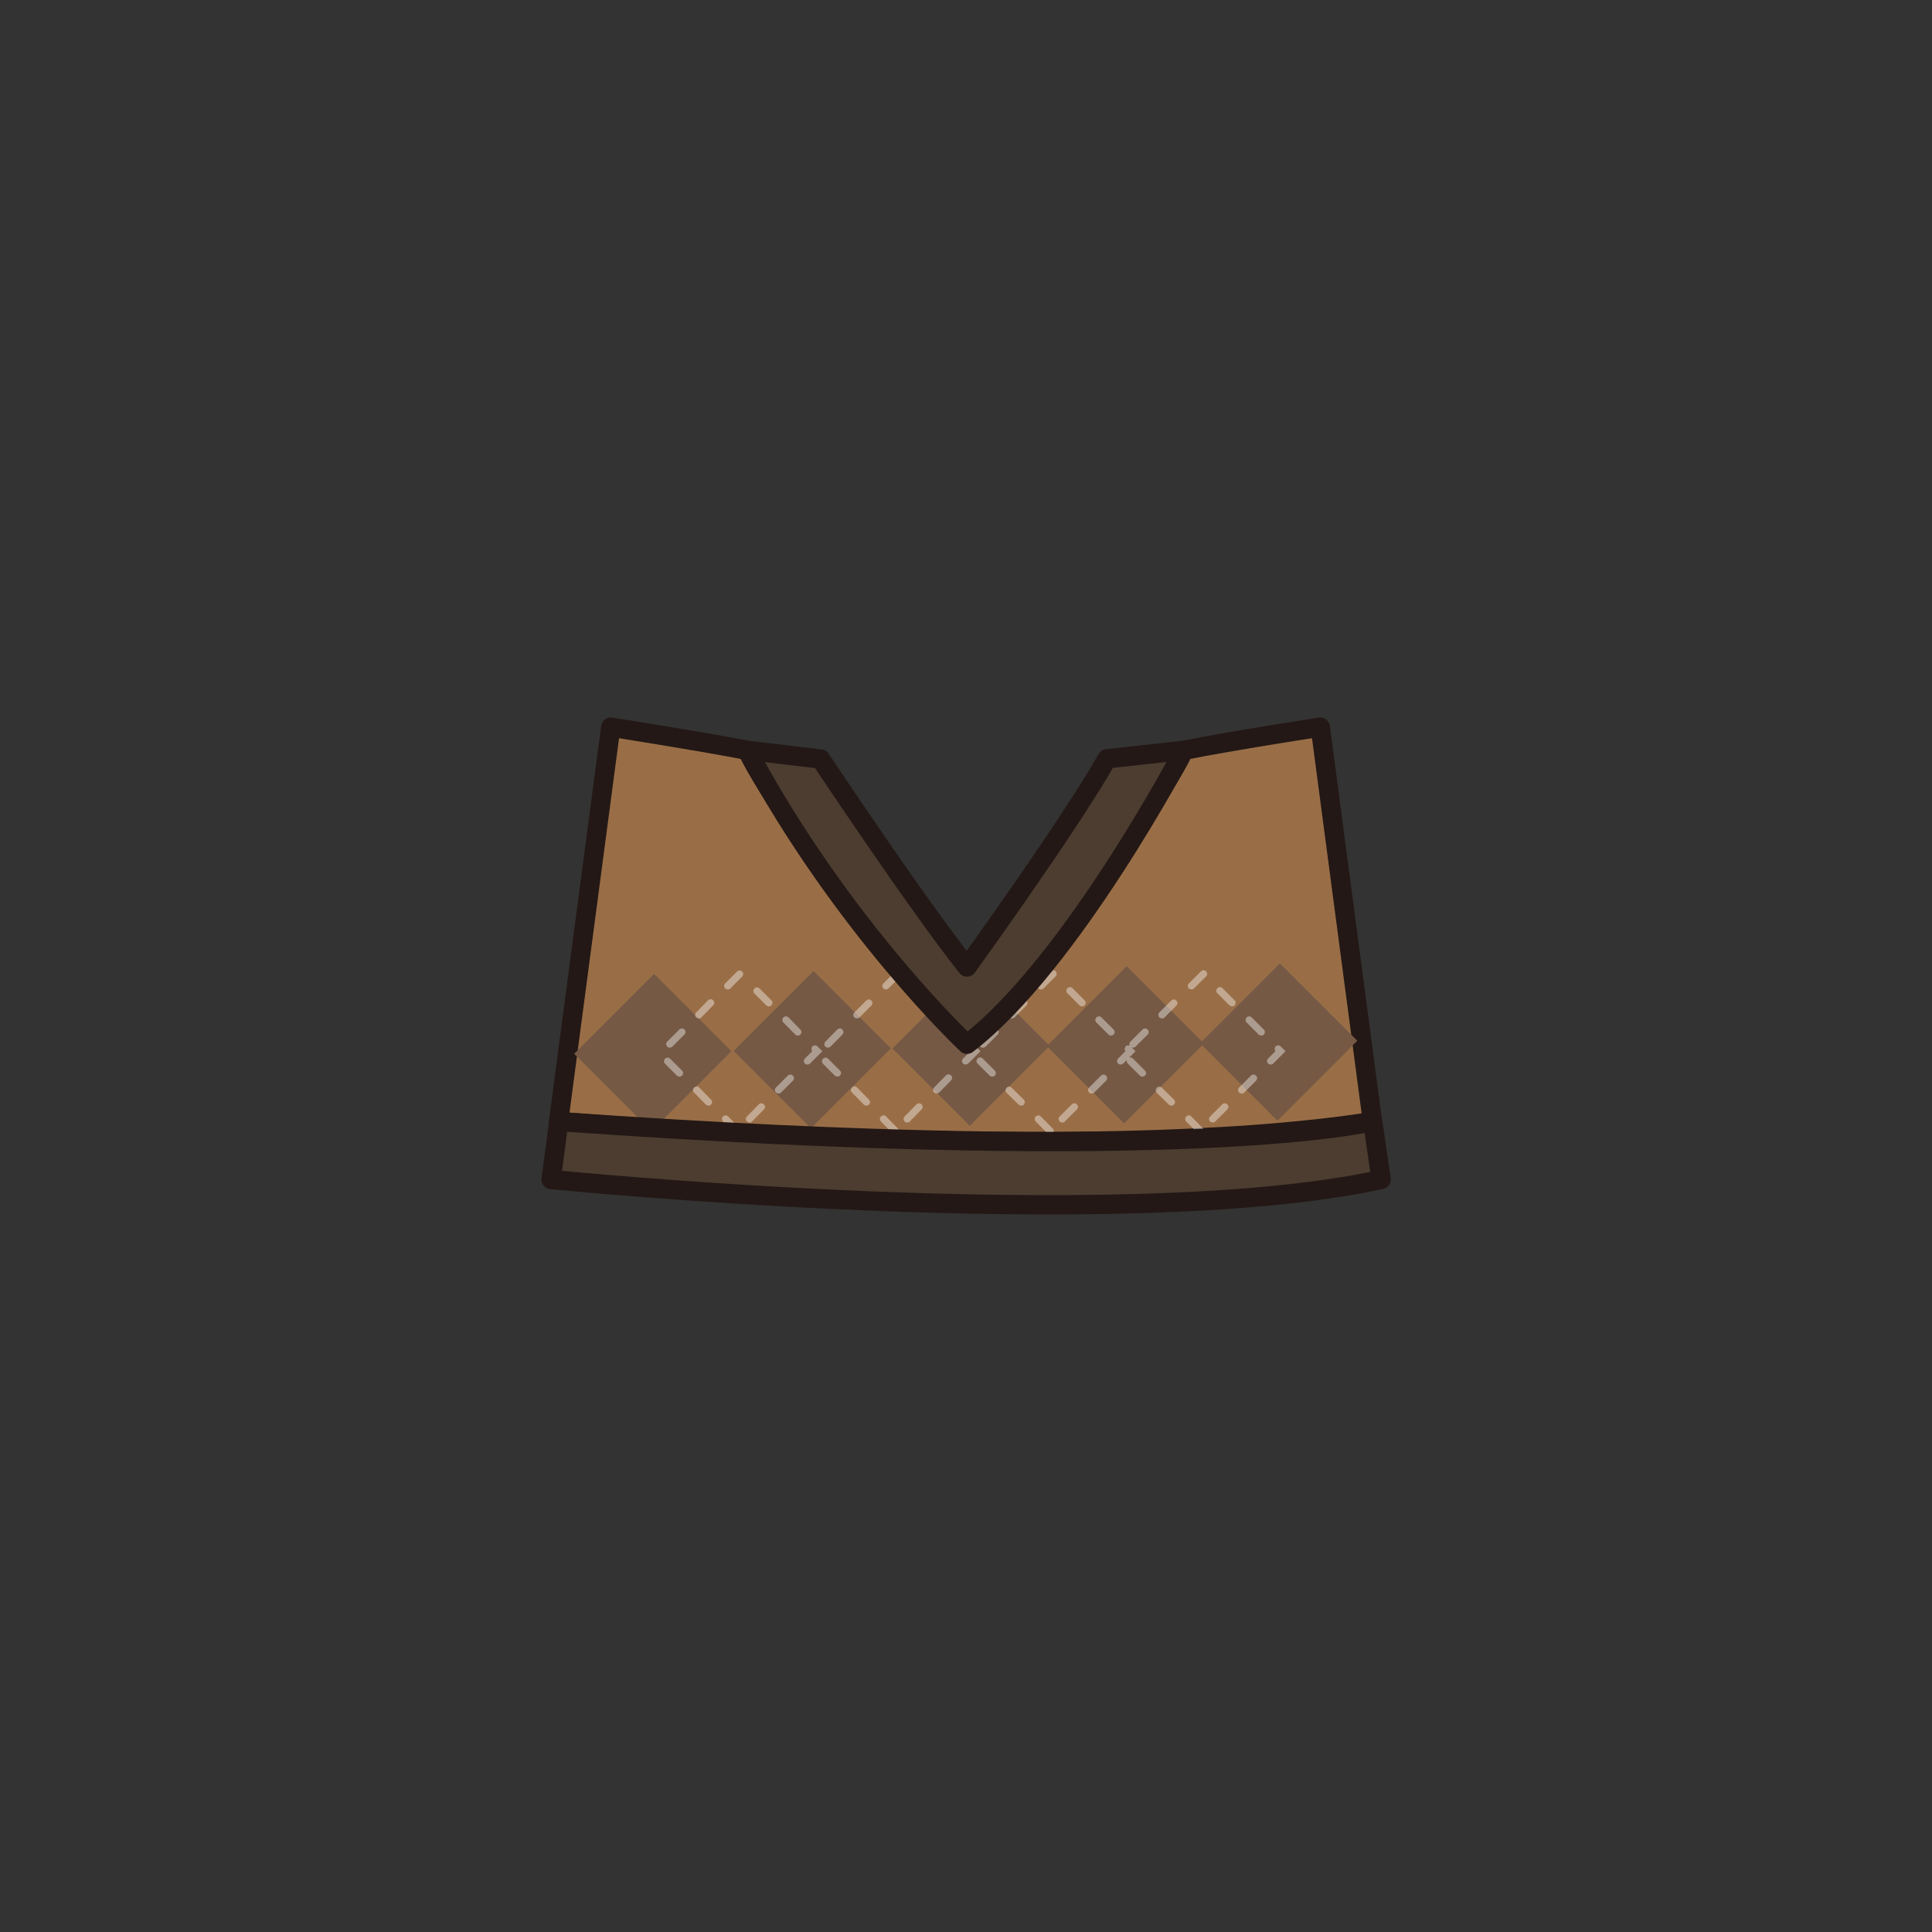 <?xml version="1.0" encoding="utf-8"?>
<!-- Generator: Adobe Illustrator 27.7.0, SVG Export Plug-In . SVG Version: 6.00 Build 0)  -->
<svg version="1.1" id="레이어_1" xmlns="http://www.w3.org/2000/svg" xmlns:xlink="http://www.w3.org/1999/xlink" x="0px"
	 y="0px" viewBox="0 0 800 800" style="enable-background:new 0 0 800 800;" xml:space="preserve">
<rect x="0" y="0" width="800" height="800" fill="#333333" stroke="none"/>
<style type="text/css">
	.st0{fill:#996E47;stroke:#231815;stroke-width:8;stroke-linecap:round;stroke-linejoin:round;stroke-miterlimit:10;}
	.st1{fill:#755945;}
	.st2{opacity:0.4;fill:#FFFFFF;enable-background:new    ;}
	.st3{fill:#4C3D30;stroke:#231815;stroke-width:8;stroke-linecap:round;stroke-linejoin:round;stroke-miterlimit:10;}
</style>
<g id="레이어드">
	<g id="니트조끼">
		<path class="st0" d="M568.3,464.4l-21.6-163.3c0,0-36,5.5-56.5,9.6c0,0-17.1,38.2-89.4,116.2h-2c-72.3-78-89.4-116.2-89.4-116.2
			c-20.5-4-56.5-9.6-56.5-9.6l-21.6,163.3C231.4,464.4,448.6,483.1,568.3,464.4z"/>
		
			<rect x="247" y="413.2" transform="matrix(0.707 -0.707 0.707 0.707 -229.011 318.851)" class="st1" width="46.8" height="45.3"/>
		
			<rect x="313" y="412" transform="matrix(0.707 -0.707 0.707 0.707 -208.796 365.177)" class="st1" width="46.8" height="45.3"/>
		
			<rect x="378.8" y="411" transform="matrix(0.707 -0.707 0.707 0.707 -188.861 411.401)" class="st1" width="46.8" height="45.3"/>
		
			<rect x="442.7" y="410" transform="matrix(0.707 -0.707 0.707 0.707 -169.416 456.278)" class="st1" width="46.8" height="45.3"/>
		
			<rect x="506.2" y="408.8" transform="matrix(0.707 -0.707 0.707 0.707 -149.994 500.879)" class="st1" width="46.8" height="45.3"/>
		<path class="st2" d="M305.4,469.8c-0.4,0-0.8-0.1-1.1-0.4l-4.9-5c-0.6-0.6-0.6-1.5,0-2.1s1.5-0.6,2.1,0l4.9,5
			c0.6,0.6,0.6,1.5,0,2.1C306.1,469.7,305.8,469.8,305.4,469.8z M310.4,464.8c-0.4,0-0.8-0.1-1.1-0.4c-0.6-0.6-0.6-1.5,0-2.1l4.9-5
			c0.6-0.6,1.5-0.6,2.1,0s0.6,1.5,0,2.1l-4.9,5C311.1,464.7,310.8,464.8,310.4,464.8z M293.4,457.8c-0.4,0-0.8-0.1-1.1-0.4l-4.9-5
			c-0.6-0.6-0.6-1.5,0-2.1s1.5-0.6,2.1,0l4.9,5c0.6,0.6,0.6,1.5,0,2.1C294.1,457.7,293.8,457.8,293.4,457.8z M322.4,452.8
			c-0.4,0-0.8-0.1-1.1-0.4c-0.6-0.6-0.6-1.5,0-2.1l4.9-4.9c0.6-0.6,1.5-0.6,2.1,0s0.6,1.5,0,2.1l-4.9,4.9
			C323.1,452.7,322.8,452.8,322.4,452.8z M281.4,445.8c-0.4,0-0.8-0.1-1.1-0.4l-4.9-4.9c-0.6-0.6-0.6-1.5,0-2.1s1.5-0.6,2.1,0
			l4.9,4.9c0.6,0.6,0.6,1.5,0,2.1C282,445.6,281.8,445.8,281.4,445.8z M334.4,440.8c-0.4,0-0.8-0.1-1.1-0.4c-0.6-0.6-0.6-1.5,0-2.1
			l3-3c-0.4-0.6-0.4-1.4,0.1-2c0.6-0.6,1.5-0.6,2.1,0l2,2l-5.1,5.1C335.1,440.6,334.8,440.8,334.4,440.8z M277.4,433.8
			c-0.4,0-0.8-0.1-1.1-0.4c-0.6-0.6-0.6-1.5,0-2.1l5-5c0.6-0.6,1.5-0.6,2.1,0s0.6,1.5,0,2.1l-5,5
			C278.1,433.6,277.9,433.8,277.4,433.8z M330.4,428.8c-0.4,0-0.8-0.1-1.1-0.4l-4.9-5c-0.6-0.6-0.6-1.5,0-2.1s1.5-0.6,2.1,0l4.9,5
			c0.6,0.6,0.6,1.5,0,2.1C331.2,428.6,330.9,428.8,330.4,428.8z M289.4,421.7c-0.4,0-0.8-0.1-1.1-0.4c-0.6-0.6-0.6-1.5,0-2.1l4.9-5
			c0.6-0.6,1.5-0.6,2.1,0s0.6,1.5,0,2.1l-4.9,5C290.2,421.6,289.9,421.7,289.4,421.7z M318.4,416.7c-0.4,0-0.8-0.1-1.1-0.4l-4.9-4.9
			c-0.6-0.6-0.6-1.5,0-2.1s1.5-0.6,2.1,0l4.9,4.9c0.6,0.6,0.6,1.5,0,2.1C319.1,416.6,318.9,416.7,318.4,416.7z M301.4,409.7
			c-0.4,0-0.8-0.1-1.1-0.4c-0.6-0.6-0.6-1.5,0-2.1l4.9-4.9c0.6-0.6,1.5-0.6,2.1,0s0.6,1.5,0,2.1l-4.9,4.9
			C302.2,409.6,301.9,409.7,301.4,409.7z"/>
		<path class="st2" d="M434.9,469.8c-0.4,0-0.8-0.1-1.1-0.4l-4.9-5c-0.6-0.6-0.6-1.5,0-2.1s1.5-0.6,2.1,0l4.9,5
			c0.6,0.6,0.6,1.5,0,2.1C435.7,469.7,435.4,469.8,434.9,469.8z M439.9,464.8c-0.4,0-0.8-0.1-1.1-0.4c-0.6-0.6-0.6-1.5,0-2.1l5-5
			c0.6-0.6,1.5-0.6,2.1,0s0.6,1.5,0,2.1l-5,5C440.7,464.7,440.4,464.8,439.9,464.8z M422.9,457.8c-0.4,0-0.8-0.1-1.1-0.4l-5-4.9
			c-0.6-0.6-0.6-1.5,0-2.1s1.5-0.6,2.1,0l5,4.9c0.6,0.6,0.6,1.5,0,2.1C423.7,457.7,423.4,457.8,422.9,457.8z M452.1,452.8
			c-0.4,0-0.8-0.1-1.1-0.4c-0.6-0.6-0.6-1.5,0-2.1l4.9-4.9c0.6-0.6,1.5-0.6,2.1,0s0.6,1.5,0,2.1l-4.9,4.9
			C452.7,452.7,452.4,452.8,452.1,452.8z M410.9,445.8c-0.4,0-0.8-0.1-1.1-0.4l-5-5c-0.6-0.6-0.6-1.5,0-2.1s1.5-0.6,2.1,0l5,5
			c0.6,0.6,0.6,1.5,0,2.1C411.7,445.6,411.4,445.8,410.9,445.8z M464.1,440.8c-0.4,0-0.8-0.1-1.1-0.4c-0.6-0.6-0.6-1.5,0-2.1l3-3
			c-0.4-0.6-0.4-1.4,0.1-2c0.6-0.6,1.5-0.6,2.1,0l2,2l-5.1,5.1C464.7,440.6,464.4,440.8,464.1,440.8z M407.1,433.8
			c-0.4,0-0.8-0.1-1.1-0.4c-0.6-0.6-0.6-1.5,0-2.1l5-5c0.6-0.6,1.5-0.6,2.1,0s0.6,1.5,0,2.1l-5,5
			C407.9,433.6,407.4,433.8,407.1,433.8z M460.1,428.8c-0.4,0-0.8-0.1-1.1-0.4l-5-5c-0.6-0.6-0.6-1.5,0-2.1s1.5-0.6,2.1,0l5,5
			c0.6,0.6,0.6,1.5,0,2.1C460.9,428.6,460.4,428.8,460.1,428.8z M419.1,421.7c-0.4,0-0.8-0.1-1.1-0.4c-0.6-0.6-0.6-1.5,0-2.1
			l4.9-4.9c0.6-0.6,1.5-0.6,2.1,0s0.6,1.5,0,2.1l-4.9,4.9C419.9,421.6,419.4,421.7,419.1,421.7z M448.1,416.7
			c-0.4,0-0.8-0.1-1.1-0.4l-5-5c-0.6-0.6-0.6-1.5,0-2.1s1.5-0.6,2.1,0l5,5c0.6,0.6,0.6,1.5,0,2.1
			C448.9,416.6,448.4,416.7,448.1,416.7z M431.1,409.7c-0.4,0-0.8-0.1-1.1-0.4c-0.6-0.6-0.6-1.5,0-2.1l5-5c0.6-0.6,1.5-0.6,2.1,0
			s0.6,1.5,0,2.1l-5,5C431.9,409.6,431.4,409.7,431.1,409.7z"/>
		<path class="st2" d="M497.2,469.8c-0.4,0-0.8-0.1-1.1-0.4l-4.9-5c-0.6-0.6-0.6-1.5,0-2.1s1.5-0.6,2.1,0l4.9,5
			c0.6,0.6,0.6,1.5,0,2.1C497.9,469.7,497.6,469.8,497.2,469.8z M502.2,464.8c-0.4,0-0.8-0.1-1.1-0.4c-0.6-0.6-0.6-1.5,0-2.1l5-5
			c0.6-0.6,1.5-0.6,2.1,0s0.6,1.5,0,2.1l-5,5C502.9,464.7,502.6,464.8,502.2,464.8z M485.1,457.8c-0.4,0-0.8-0.1-1.1-0.4l-5-4.9
			c-0.6-0.6-0.6-1.5,0-2.1s1.5-0.6,2.1,0l5,4.9c0.6,0.6,0.6,1.5,0,2.1C485.9,457.7,485.6,457.8,485.1,457.8z M514.2,452.8
			c-0.4,0-0.8-0.1-1.1-0.4c-0.6-0.6-0.6-1.5,0-2.1l4.9-4.9c0.6-0.6,1.5-0.6,2.1,0s0.6,1.5,0,2.1l-4.9,4.9
			C515.1,452.7,514.7,452.8,514.2,452.8z M473.1,445.8c-0.4,0-0.8-0.1-1.1-0.4l-5-5c-0.6-0.6-0.6-1.5,0-2.1s1.5-0.6,2.1,0l5,5
			c0.6,0.6,0.6,1.5,0,2.1C473.9,445.6,473.6,445.8,473.1,445.8z M526.2,440.8c-0.4,0-0.8-0.1-1.1-0.4c-0.6-0.6-0.6-1.5,0-2.1l3-3
			c-0.4-0.6-0.4-1.4,0.1-2c0.6-0.6,1.5-0.6,2.1,0l2,2l-5.1,5.1C527.1,440.6,526.7,440.8,526.2,440.8z M469.2,433.8
			c-0.4,0-0.8-0.1-1.1-0.4c-0.6-0.6-0.6-1.5,0-2.1l5-5c0.6-0.6,1.5-0.6,2.1,0s0.6,1.5,0,2.1l-5,5
			C470.1,433.6,469.6,433.8,469.2,433.8z M522.3,428.8c-0.4,0-0.8-0.1-1.1-0.4l-5-5c-0.6-0.6-0.6-1.5,0-2.1s1.5-0.6,2.1,0l5,5
			c0.6,0.6,0.6,1.5,0,2.1C523.1,428.6,522.7,428.8,522.3,428.8z M481.2,421.7c-0.4,0-0.8-0.1-1.1-0.4c-0.6-0.6-0.6-1.5,0-2.1
			l4.9-4.9c0.6-0.6,1.5-0.6,2.1,0s0.6,1.5,0,2.1l-4.9,4.9C482.1,421.6,481.6,421.7,481.2,421.7z M510.2,416.7
			c-0.4,0-0.8-0.1-1.1-0.4l-5-5c-0.6-0.6-0.6-1.5,0-2.1s1.5-0.6,2.1,0l5,5c0.6,0.6,0.6,1.5,0,2.1
			C511.1,416.6,510.6,416.7,510.2,416.7z M493.4,409.7c-0.4,0-0.8-0.1-1.1-0.4c-0.6-0.6-0.6-1.5,0-2.1l5-5c0.6-0.6,1.5-0.6,2.1,0
			s0.6,1.5,0,2.1l-5,5C494.1,409.6,493.6,409.7,493.4,409.7z"/>
		<path class="st2" d="M370.8,469.8c-0.4,0-0.8-0.1-1.1-0.4l-4.9-5c-0.6-0.6-0.6-1.5,0-2.1s1.5-0.6,2.1,0l4.9,5
			c0.6,0.6,0.6,1.5,0,2.1C371.6,469.7,371.1,469.8,370.8,469.8z M375.7,464.8c-0.4,0-0.8-0.1-1.1-0.4c-0.6-0.6-0.6-1.5,0-2.1l4.9-5
			c0.6-0.6,1.5-0.6,2.1,0s0.6,1.5,0,2.1l-4.9,5C376.6,464.7,376.1,464.8,375.7,464.8z M358.8,457.8c-0.4,0-0.8-0.1-1.1-0.4l-4.9-5
			c-0.6-0.6-0.6-1.5,0-2.1s1.5-0.6,2.1,0l4.9,5c0.6,0.6,0.6,1.5,0,2.1C359.5,457.7,359.1,457.8,358.8,457.8z M387.9,452.8
			c-0.4,0-0.8-0.1-1.1-0.4c-0.6-0.6-0.6-1.5,0-2.1l4.9-5c0.6-0.6,1.5-0.6,2.1,0s0.6,1.5,0,2.1l-4.9,5
			C388.6,452.7,388.1,452.8,387.9,452.8z M346.8,445.8c-0.4,0-0.8-0.1-1.1-0.4l-4.9-4.9c-0.6-0.6-0.6-1.5,0-2.1s1.5-0.6,2.1,0
			l4.9,4.9c0.6,0.6,0.6,1.5,0,2.1C347.5,445.6,347.1,445.8,346.8,445.8z M399.9,440.8c-0.4,0-0.8-0.1-1.1-0.4
			c-0.6-0.6-0.6-1.5,0-2.1l3-3c-0.4-0.6-0.4-1.4,0.1-2c0.6-0.6,1.5-0.6,2.1,0l2,2l-5.1,5.1C400.6,440.6,400.2,440.8,399.9,440.8z
			 M342.9,433.8c-0.4,0-0.8-0.1-1.1-0.4c-0.6-0.6-0.6-1.5,0-2.1l4.9-5c0.6-0.6,1.5-0.6,2.1,0s0.6,1.5,0,2.1l-4.9,5
			C343.6,433.6,343.2,433.8,342.9,433.8z M395.9,428.8c-0.4,0-0.8-0.1-1.1-0.4l-4.9-5c-0.6-0.6-0.6-1.5,0-2.1s1.5-0.6,2.1,0l4.9,5
			c0.6,0.6,0.6,1.5,0,2.1C396.6,428.6,396.2,428.8,395.9,428.8z M354.9,421.7c-0.4,0-0.8-0.1-1.1-0.4c-0.6-0.6-0.6-1.5,0-2.1
			l4.9-4.9c0.6-0.6,1.5-0.6,2.1,0s0.6,1.5,0,2.1l-4.9,4.9C355.6,421.6,355.2,421.7,354.9,421.7z M383.9,416.7
			c-0.4,0-0.8-0.1-1.1-0.4l-5-5c-0.6-0.6-0.6-1.5,0-2.1s1.5-0.6,2.1,0l5,5c0.6,0.6,0.6,1.5,0,2.1
			C384.6,416.6,384.2,416.7,383.9,416.7z M366.9,409.7c-0.4,0-0.8-0.1-1.1-0.4c-0.6-0.6-0.6-1.5,0-2.1l4.9-4.9
			c0.6-0.6,1.5-0.6,2.1,0s0.6,1.5,0,2.1l-4.9,4.9C367.6,409.6,367.2,409.7,366.9,409.7z"/>
		<path class="st3" d="M231.4,464.4l-3.2,24c0,0,235.1,23.6,343.7,0l-3.5-24C568.3,464.4,494.6,483.1,231.4,464.4z"/>
		<path class="st3" d="M309.5,310.7l30.3,3.6c0,0,39.5,59.5,60.6,86.1c0,0,41.7-57.6,58-86.2l31.8-3.5c0,0-46.5,88.6-89.8,121.7
			C400.4,432.4,349,384.3,309.5,310.7z"/>
	</g>
</g>
</svg>
